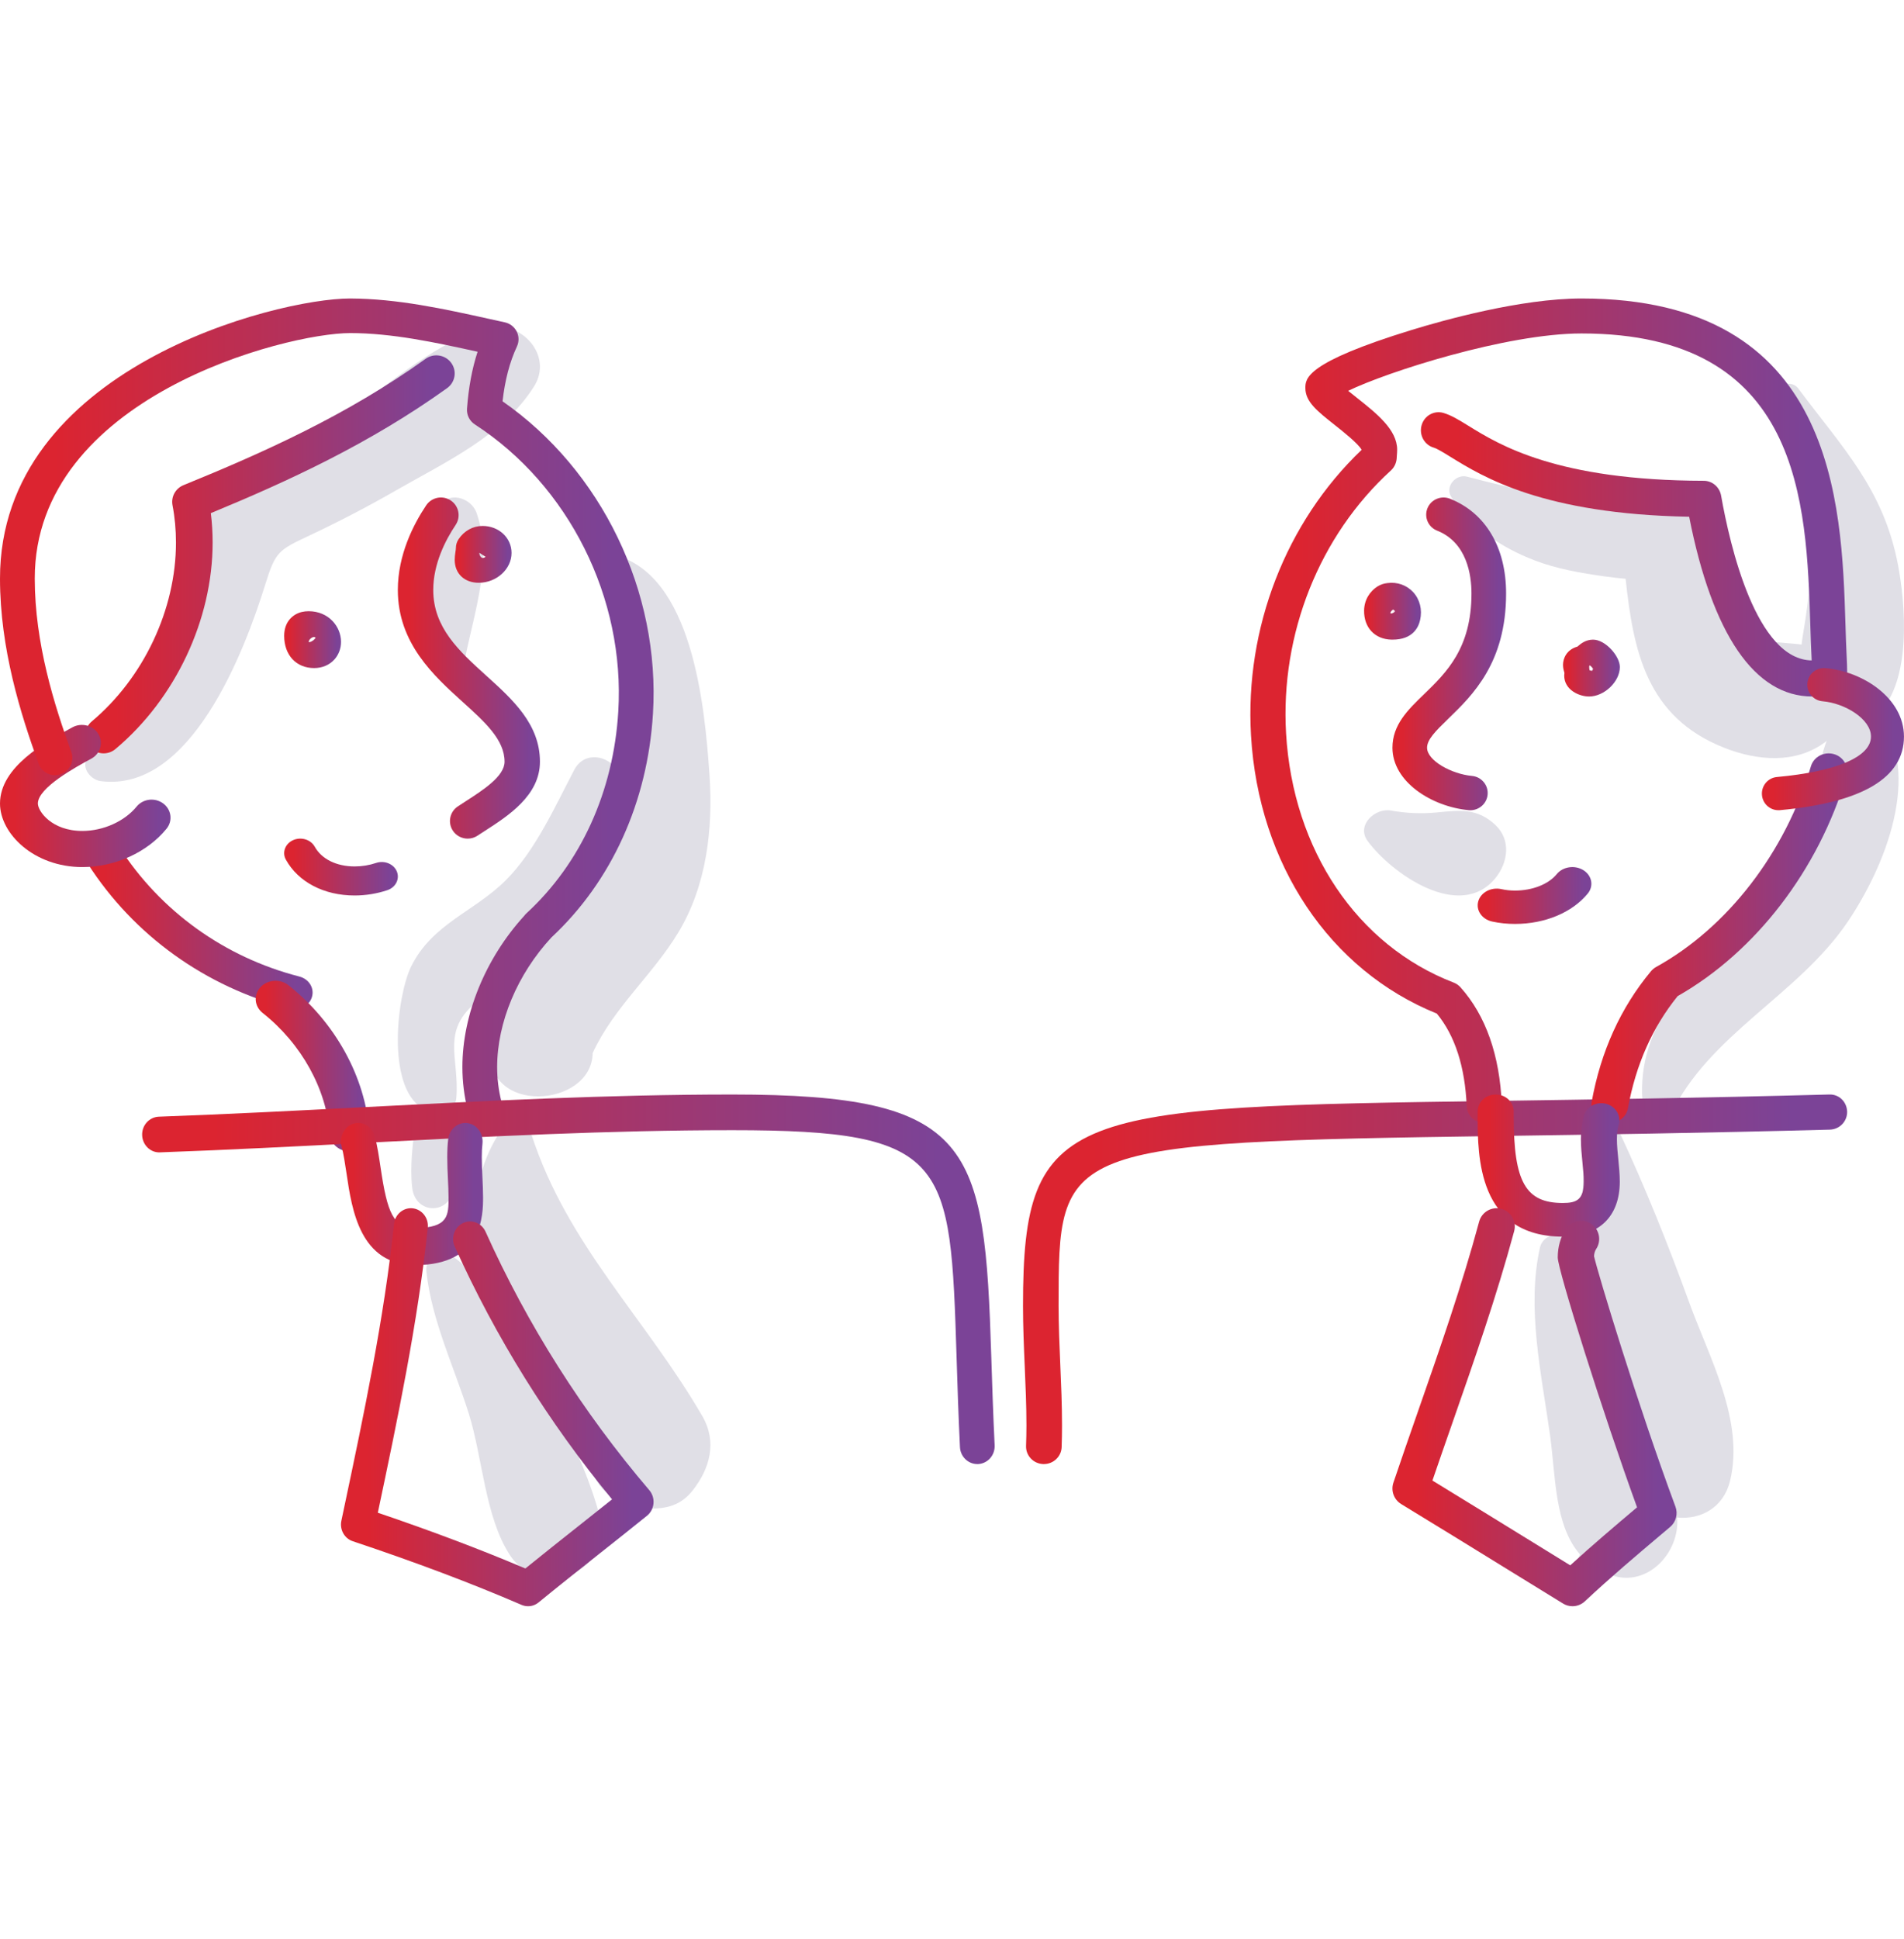<svg width="55" height="56" viewBox="0 0 55 56" fill="none" xmlns="http://www.w3.org/2000/svg">
<g clip-path="url(#clip0_2682_168829)">
<g clip-path="url(#clip1_2682_168829)">
<path d="M20.288 40.892C18.646 38.061 16.386 35.946 15.356 32.771C15.225 32.367 14.694 32.303 14.462 32.655C13.403 34.264 13.668 35.983 14.386 37.654C14.04 37.167 13.65 36.719 13.188 36.358C12.887 36.123 12.263 36.228 12.316 36.715C12.469 38.133 13.118 39.47 13.544 40.826C13.938 42.081 14.011 43.803 14.726 44.899C15.591 46.224 17.746 45.398 17.332 43.813C17.076 42.832 16.647 41.858 16.189 40.922C16.564 41.537 16.916 42.127 17.192 42.681C17.471 43.243 18.139 43.54 18.74 43.559C19.264 43.576 19.68 43.456 20.007 43.04C20.509 42.402 20.72 41.637 20.288 40.892Z" fill="#E0DFE6"/>
<path d="M54.248 20.62C55.237 19.659 55.041 17.415 54.821 16.282C54.397 14.105 53.215 12.922 51.95 11.223C51.704 10.892 51.144 11.201 51.386 11.555C52.62 13.35 52.439 16.248 52.087 18.291C52.07 18.389 52.055 18.498 52.042 18.611C51.421 18.533 50.751 18.588 50.256 18.15C49.302 17.306 49.816 15.947 49.203 14.997C48.599 14.063 47.588 14.329 46.658 14.381C45.149 14.466 43.822 14.139 42.377 13.764C42.054 13.68 41.728 14.052 41.925 14.356C42.496 15.232 43.356 15.806 44.329 16.181C44.976 16.43 45.672 16.548 46.354 16.644C46.555 16.673 46.757 16.693 46.958 16.713C47.181 18.761 47.542 20.707 49.819 21.597C50.764 21.967 51.87 22.066 52.724 21.427C52.738 21.416 52.752 21.404 52.766 21.392C52.513 22.08 52.428 22.808 52.199 23.536C51.788 24.843 51.1 25.851 50.151 26.812C48.697 28.284 47.193 29.749 47.466 31.995C47.51 32.362 48.049 32.635 48.251 32.209C49.368 29.852 51.946 28.74 53.382 26.605C54.441 25.032 55.542 22.366 54.275 20.649C54.266 20.638 54.256 20.63 54.248 20.62Z" fill="#E0DFE6"/>
<path d="M48.795 37.609C48.188 35.94 47.53 34.295 46.779 32.688C46.538 32.171 45.892 32.502 45.839 32.949C45.701 34.09 45.658 35.223 45.705 36.356C45.584 36.163 45.457 35.973 45.313 35.794C45.077 35.5 44.565 35.669 44.486 36.017C44.092 37.757 44.529 39.681 44.773 41.423C44.94 42.611 44.895 44.027 45.639 44.884C45.458 45.272 45.816 45.61 46.185 45.445C46.225 45.427 46.261 45.403 46.3 45.382C46.38 45.42 46.462 45.456 46.551 45.487C47.603 45.845 48.531 44.819 48.447 43.819C49.111 43.888 49.784 43.546 49.974 42.766C50.396 41.034 49.385 39.23 48.795 37.609Z" fill="#E0DFE6"/>
<path d="M20.495 22.378C20.36 20.426 20.015 16.533 17.686 16.012C17.54 15.979 17.379 16.146 17.477 16.293C18.601 17.989 18.697 21.268 18.128 23.456C18.102 23.111 18.032 22.76 17.91 22.405C17.714 21.834 16.904 21.629 16.59 22.227C16.029 23.295 15.468 24.558 14.618 25.41C13.702 26.329 12.491 26.667 11.877 27.907C11.48 28.709 11.146 31.32 12.182 31.992C12.087 32.076 12.017 32.202 11.999 32.372C11.932 33.017 11.834 33.648 11.907 34.294C11.995 35.085 13.015 35.087 13.103 34.294C13.175 33.649 13.078 33.016 13.01 32.372C12.999 32.27 12.968 32.184 12.925 32.113C13.073 32.044 13.166 31.888 13.181 31.711C13.286 30.506 12.661 29.707 13.941 28.798C14.255 28.575 14.588 28.401 14.922 28.23C14.551 28.806 14.271 29.45 14.184 30.244C13.968 32.215 17.098 31.991 17.12 30.407C17.735 29.078 18.847 28.164 19.599 26.917C20.41 25.571 20.602 23.933 20.495 22.378Z" fill="#E0DFE6"/>
<path d="M13.763 14.803C13.605 14.361 12.924 14.157 12.683 14.66C12.056 15.967 12.384 17.43 12.522 18.819C12.571 19.314 13.329 19.516 13.446 18.946C13.719 17.625 14.235 16.127 13.763 14.803Z" fill="#E0DFE6"/>
<path d="M14.134 9.47C12.625 9.819 11.39 11.023 10.102 11.849C8.914 12.611 7.255 13.269 6.242 14.237C5.454 14.99 5.544 16.675 5.192 17.701C4.654 19.268 3.888 20.75 2.602 21.815C2.276 22.085 2.583 22.512 2.908 22.555C5.509 22.894 7.062 18.814 7.668 16.86C7.957 15.928 8.047 15.883 8.939 15.463C9.794 15.061 10.628 14.626 11.447 14.156C12.873 13.338 14.534 12.578 15.428 11.156C15.985 10.271 15.068 9.254 14.134 9.47Z" fill="#E0DFE6"/>
<path d="M43.198 23.823C42.677 23.329 42.161 23.395 41.507 23.46C41.076 23.503 40.61 23.484 40.184 23.405C39.73 23.32 39.166 23.823 39.507 24.286C40.2 25.227 42.171 26.614 43.198 25.355C43.56 24.911 43.657 24.258 43.198 23.823Z" fill="#E0DFE6"/>
<path d="M8.506 29.142C8.459 29.142 8.411 29.136 8.364 29.124C5.938 28.5 3.868 27.015 2.535 24.941C2.388 24.712 2.472 24.418 2.722 24.283C2.971 24.148 3.293 24.224 3.44 24.453C4.634 26.312 6.483 27.642 8.647 28.198C8.926 28.27 9.089 28.535 9.01 28.791C8.946 29.003 8.735 29.142 8.506 29.142Z" fill="url(#paint0_linear_2682_168829)"/>
<path d="M2.993 21.754C2.843 21.754 2.694 21.691 2.589 21.57C2.399 21.35 2.427 21.02 2.649 20.833C4.151 19.573 5.083 17.594 5.083 15.667C5.083 15.3 5.05 14.937 4.983 14.589C4.937 14.345 5.069 14.104 5.301 14.009C7.596 13.074 10.032 11.985 12.294 10.361C12.529 10.191 12.862 10.243 13.033 10.477C13.205 10.71 13.153 11.037 12.916 11.207C10.693 12.803 8.332 13.892 6.09 14.817C6.125 15.097 6.142 15.381 6.142 15.667C6.142 17.892 5.067 20.177 3.335 21.629C3.236 21.713 3.114 21.754 2.993 21.754Z" fill="url(#paint1_linear_2682_168829)"/>
<path d="M2.379 25.037C0.977 25.037 0 24.07 0 23.202C0 22.141 1.311 21.428 2.094 21.001C2.356 20.859 2.691 20.945 2.841 21.195C2.991 21.446 2.9 21.764 2.637 21.907C2.175 22.158 1.094 22.747 1.094 23.202C1.094 23.421 1.489 23.994 2.379 23.994C2.982 23.994 3.597 23.718 3.946 23.291C4.131 23.064 4.476 23.023 4.714 23.2C4.953 23.377 4.996 23.704 4.81 23.931C4.253 24.614 3.322 25.037 2.379 25.037Z" fill="url(#paint2_linear_2682_168829)"/>
<path d="M13.509 24.216C13.345 24.216 13.182 24.137 13.084 23.99C12.927 23.756 12.991 23.44 13.226 23.285C13.299 23.236 13.377 23.186 13.456 23.135C13.954 22.814 14.575 22.415 14.575 21.996C14.575 21.363 14.014 20.855 13.364 20.268C12.53 19.513 11.492 18.574 11.492 17.036C11.492 16.027 11.937 15.15 12.311 14.592C12.468 14.358 12.785 14.295 13.02 14.451C13.255 14.607 13.318 14.923 13.162 15.157C12.867 15.597 12.515 16.282 12.515 17.036C12.515 18.124 13.261 18.8 14.052 19.515C14.812 20.202 15.597 20.912 15.597 21.995C15.597 22.969 14.68 23.558 14.011 23.989C13.935 24.037 13.862 24.084 13.793 24.131C13.706 24.189 13.607 24.216 13.509 24.216Z" fill="url(#paint3_linear_2682_168829)"/>
<path d="M9.074 19.291C8.557 19.291 8.209 18.916 8.209 18.36C8.209 17.943 8.47 17.731 8.715 17.672C8.78 17.657 8.846 17.649 8.913 17.649C9.5 17.649 9.851 18.099 9.851 18.535C9.851 18.727 9.782 18.909 9.658 19.045C9.514 19.204 9.306 19.291 9.074 19.291ZM9.07 18.394C9.046 18.394 8.988 18.413 8.947 18.465C8.92 18.501 8.917 18.533 8.919 18.54C8.919 18.54 8.941 18.543 8.941 18.543C9.026 18.523 9.086 18.465 9.118 18.414C9.102 18.403 9.084 18.395 9.07 18.394Z" fill="url(#paint4_linear_2682_168829)"/>
<path d="M13.829 16.828C13.414 16.828 13.135 16.562 13.135 16.166C13.135 16.095 13.144 16.016 13.156 15.935C13.162 15.898 13.169 15.861 13.169 15.826C13.169 15.734 13.196 15.645 13.247 15.569C13.41 15.326 13.663 15.187 13.94 15.187C14.409 15.187 14.777 15.529 14.777 15.967C14.777 16.434 14.343 16.828 13.829 16.828ZM13.846 15.962C13.846 16.046 13.904 16.112 13.94 16.112C13.98 16.112 14.015 16.09 14.025 16.078L13.846 15.962Z" fill="url(#paint5_linear_2682_168829)"/>
<path d="M10.245 25.858C9.36 25.858 8.617 25.471 8.258 24.823C8.143 24.616 8.237 24.364 8.466 24.26C8.696 24.157 8.976 24.241 9.091 24.448C9.289 24.806 9.72 25.019 10.245 25.019C10.455 25.019 10.669 24.984 10.864 24.918C11.104 24.837 11.372 24.946 11.463 25.163C11.553 25.38 11.431 25.622 11.191 25.704C10.892 25.805 10.565 25.858 10.245 25.858Z" fill="url(#paint6_linear_2682_168829)"/>
<path d="M13.996 32.425C13.772 32.425 13.568 32.275 13.51 32.049C13.409 31.651 13.357 31.235 13.357 30.811C13.357 29.299 14.024 27.671 15.143 26.445C15.162 26.419 15.183 26.395 15.207 26.373C16.777 24.93 17.72 22.861 17.86 20.548C18.059 17.272 16.433 14.017 13.716 12.255C13.563 12.155 13.476 11.981 13.49 11.799C13.536 11.188 13.636 10.646 13.796 10.157C12.576 9.887 11.319 9.618 10.115 9.618C8.257 9.619 1.001 11.472 1.004 16.707C1.005 18.575 1.569 20.365 2.06 21.715C2.155 21.975 2.02 22.261 1.759 22.355C1.499 22.449 1.211 22.315 1.117 22.055C0.597 20.628 0.001 18.731 6.61685e-07 16.707C-0.003 10.646 7.969 8.621 10.111 8.619C11.479 8.624 12.829 8.92 14.143 9.211L14.584 9.308C14.733 9.341 14.858 9.438 14.926 9.574C14.994 9.709 14.996 9.868 14.932 10.006C14.722 10.456 14.586 10.976 14.517 11.588C17.378 13.577 19.077 17.083 18.862 20.608C18.707 23.159 17.667 25.451 15.93 27.068C14.943 28.132 14.361 29.527 14.361 30.811C14.361 31.152 14.402 31.486 14.483 31.803C14.551 32.07 14.389 32.342 14.12 32.41C14.079 32.42 14.037 32.425 13.996 32.425Z" fill="url(#paint7_linear_2682_168829)"/>
<path d="M10.097 33.246C9.799 33.246 9.548 33.033 9.528 32.754C9.433 31.446 8.708 30.136 7.586 29.249C7.346 29.059 7.319 28.727 7.524 28.505C7.73 28.285 8.09 28.258 8.331 28.448C9.681 29.515 10.555 31.099 10.669 32.684C10.69 32.975 10.451 33.226 10.136 33.245C10.123 33.246 10.111 33.246 10.097 33.246Z" fill="url(#paint8_linear_2682_168829)"/>
<path d="M28.231 42.276C27.965 42.276 27.744 42.062 27.73 41.787C27.684 40.844 27.657 39.989 27.633 39.215C27.453 33.512 27.426 32.635 21.155 32.635C17.605 32.635 14.005 32.821 10.524 33.001C8.595 33.101 6.601 33.204 4.625 33.275C4.349 33.291 4.115 33.063 4.106 32.779C4.096 32.494 4.312 32.256 4.589 32.245C6.558 32.174 8.549 32.072 10.474 31.972C13.967 31.791 17.579 31.605 21.155 31.605C28.131 31.605 28.442 33.051 28.635 39.181C28.66 39.95 28.686 40.799 28.732 41.735C28.745 42.02 28.532 42.261 28.256 42.276C28.248 42.276 28.239 42.276 28.231 42.276Z" fill="url(#paint9_linear_2682_168829)"/>
<path d="M12.002 36.53C10.402 36.53 10.166 34.942 10.011 33.891C9.967 33.602 9.927 33.328 9.869 33.109C9.793 32.824 9.946 32.528 10.211 32.447C10.475 32.365 10.752 32.53 10.828 32.815C10.902 33.096 10.949 33.414 10.995 33.722C11.188 35.025 11.361 35.458 12.002 35.458C12.957 35.458 12.957 35.088 12.957 34.576C12.957 34.405 12.948 34.225 12.939 34.042C12.929 33.834 12.92 33.624 12.92 33.418C12.92 33.221 12.928 33.049 12.947 32.895C12.981 32.601 13.23 32.396 13.504 32.43C13.777 32.467 13.97 32.735 13.936 33.029C13.923 33.139 13.917 33.266 13.917 33.418C13.917 33.606 13.926 33.798 13.935 33.987C13.945 34.189 13.954 34.388 13.954 34.577C13.954 35.06 13.954 36.53 12.002 36.53Z" fill="url(#paint10_linear_2682_168829)"/>
<path d="M15.254 46.381C15.19 46.381 15.126 46.368 15.065 46.342C13.605 45.712 12.01 45.112 10.19 44.504C9.949 44.424 9.807 44.168 9.861 43.913L9.947 43.506C10.511 40.837 11.095 38.076 11.382 35.341C11.411 35.062 11.657 34.861 11.922 34.891C12.191 34.922 12.386 35.172 12.357 35.451C12.065 38.225 11.48 40.998 10.914 43.681C12.479 44.212 13.879 44.741 15.176 45.291C15.688 44.876 16.204 44.466 16.719 44.059C17.04 43.804 17.361 43.55 17.68 43.295C15.846 41.071 14.318 38.617 13.135 35.993C13.021 35.739 13.127 35.437 13.372 35.318C13.618 35.199 13.909 35.31 14.024 35.563C15.239 38.262 16.832 40.774 18.757 43.031C18.846 43.136 18.89 43.275 18.877 43.414C18.865 43.553 18.797 43.681 18.691 43.767C18.236 44.135 17.776 44.499 17.315 44.864C16.728 45.33 16.139 45.796 15.557 46.272C15.469 46.344 15.362 46.381 15.254 46.381Z" fill="url(#paint11_linear_2682_168829)"/>
<path d="M30.154 42.276C30.147 42.276 30.141 42.276 30.135 42.276C29.851 42.266 29.629 42.031 29.639 41.751C29.646 41.553 29.65 41.354 29.65 41.156C29.65 40.592 29.625 40.013 29.601 39.453C29.576 38.882 29.551 38.291 29.551 37.705C29.551 31.986 30.859 31.967 43.38 31.787C45.931 31.75 49.105 31.705 52.829 31.605C53.125 31.588 53.349 31.819 53.357 32.098C53.364 32.378 53.141 32.612 52.857 32.619C49.126 32.719 45.948 32.764 43.395 32.801C30.579 32.985 30.579 33.074 30.579 37.705C30.579 38.27 30.604 38.849 30.628 39.41C30.653 39.98 30.678 40.571 30.678 41.155C30.678 41.366 30.675 41.576 30.667 41.787C30.657 42.061 30.429 42.276 30.154 42.276Z" fill="url(#paint12_linear_2682_168829)"/>
<path d="M46.502 32.425C46.472 32.425 46.441 32.423 46.41 32.418C46.12 32.369 45.926 32.103 45.977 31.823C46.239 30.366 46.816 29.094 47.692 28.044C47.734 27.994 47.785 27.952 47.843 27.92C49.902 26.782 51.572 24.616 52.311 22.127C52.393 21.854 52.688 21.696 52.971 21.774C53.254 21.852 53.417 22.137 53.336 22.41C52.533 25.116 50.715 27.483 48.462 28.763C47.734 29.662 47.251 30.75 47.026 31.999C46.982 32.249 46.757 32.425 46.502 32.425Z" fill="url(#paint13_linear_2682_168829)"/>
<path d="M42.875 32.425C42.604 32.425 42.379 32.213 42.368 31.942C42.319 30.802 42.03 29.904 41.505 29.268C38.408 28.018 36.355 24.953 36.137 21.235C35.956 18.137 37.148 15.072 39.333 12.989C39.234 12.808 38.782 12.45 38.558 12.273C38.046 11.868 37.708 11.601 37.708 11.206C37.708 10.931 37.708 10.471 40.778 9.528C41.667 9.255 43.925 8.619 45.685 8.619C53.015 8.619 53.199 14.509 53.309 18.029C53.319 18.361 53.329 18.675 53.344 18.965C53.352 19.117 53.357 19.269 53.358 19.42C53.361 19.699 53.135 19.927 52.855 19.93C52.572 19.93 52.346 19.707 52.343 19.429C52.342 19.292 52.337 19.154 52.331 19.016C52.315 18.721 52.305 18.399 52.294 18.059C52.183 14.502 52.031 9.629 45.685 9.629C43.509 9.629 40.052 10.746 38.944 11.285C39.027 11.354 39.116 11.424 39.19 11.482C39.764 11.937 40.359 12.407 40.359 12.985C40.359 13.04 40.355 13.1 40.35 13.155L40.347 13.21C40.344 13.349 40.284 13.488 40.182 13.582C38.115 15.463 36.982 18.302 37.15 21.177C37.348 24.542 39.203 27.3 41.992 28.373C42.068 28.402 42.135 28.449 42.189 28.509C42.92 29.327 43.321 30.468 43.382 31.899C43.394 32.178 43.176 32.413 42.896 32.425C42.889 32.425 42.882 32.425 42.875 32.425Z" fill="url(#paint14_linear_2682_168829)"/>
<path d="M40.227 18.47C40.217 18.47 40.206 18.47 40.196 18.47C39.713 18.46 39.395 18.12 39.404 17.625C39.41 17.333 39.557 17.078 39.807 16.925C39.888 16.877 39.977 16.848 40.076 16.837C40.359 16.798 40.633 16.895 40.822 17.099C41.016 17.311 41.089 17.604 41.022 17.904C40.975 18.117 40.808 18.47 40.227 18.47ZM40.163 17.706C40.172 17.706 40.185 17.714 40.194 17.716C40.197 17.715 40.228 17.707 40.267 17.684L40.224 17.613C40.191 17.64 40.162 17.68 40.163 17.706ZM40.226 17.611L40.27 17.683C40.281 17.675 40.293 17.654 40.293 17.641C40.289 17.637 40.266 17.616 40.241 17.6C40.236 17.603 40.231 17.607 40.226 17.611L40.21 17.584L40.226 17.611ZM40.209 17.582L40.039 17.303L40.209 17.582Z" fill="url(#paint15_linear_2682_168829)"/>
<path d="M42.474 23.396C42.459 23.396 42.444 23.395 42.428 23.394C41.367 23.297 40.223 22.581 40.223 21.591C40.223 20.929 40.666 20.5 41.136 20.046C41.778 19.424 42.506 18.72 42.506 17.137C42.506 16.607 42.377 15.666 41.512 15.322C41.256 15.22 41.131 14.932 41.234 14.677C41.336 14.423 41.627 14.3 41.884 14.401C42.915 14.81 43.506 15.808 43.506 17.137C43.506 19.138 42.54 20.073 41.834 20.756C41.455 21.123 41.223 21.359 41.223 21.591C41.223 21.966 41.936 22.352 42.519 22.405C42.794 22.43 42.997 22.672 42.972 22.945C42.948 23.202 42.73 23.396 42.474 23.396Z" fill="url(#paint16_linear_2682_168829)"/>
<path d="M43.763 26.679C43.536 26.679 43.315 26.656 43.103 26.61C42.808 26.546 42.629 26.284 42.702 26.026C42.775 25.767 43.074 25.61 43.369 25.674C43.494 25.702 43.626 25.716 43.763 25.716C44.268 25.716 44.731 25.533 44.971 25.239C45.148 25.023 45.491 24.973 45.739 25.127C45.986 25.282 46.043 25.582 45.867 25.799C45.417 26.35 44.63 26.679 43.763 26.679Z" fill="url(#paint17_linear_2682_168829)"/>
<path d="M45.903 20.112C45.613 20.112 45.185 19.92 45.185 19.508C45.185 19.485 45.187 19.458 45.191 19.431C45.175 19.376 45.15 19.296 45.15 19.199C45.15 19.004 45.261 18.756 45.567 18.671C45.572 18.667 45.577 18.662 45.582 18.658C45.659 18.592 45.803 18.47 46.018 18.47C46.377 18.47 46.792 18.948 46.792 19.26C46.792 19.682 46.344 20.112 45.903 20.112ZM45.918 19.356C45.938 19.362 45.964 19.367 45.994 19.369C46.003 19.352 46.011 19.333 46.018 19.313C45.983 19.255 45.939 19.221 45.917 19.212C45.909 19.225 45.907 19.242 45.907 19.261C45.907 19.298 45.911 19.33 45.918 19.356ZM45.209 19.35C45.209 19.353 45.207 19.356 45.206 19.359C45.208 19.356 45.209 19.353 45.209 19.35Z" fill="url(#paint18_linear_2682_168829)"/>
<path d="M52.35 20.112C50.688 20.112 49.462 18.319 48.794 14.921C44.577 14.845 42.841 13.773 41.894 13.189C41.69 13.063 41.513 12.954 41.414 12.925C41.144 12.846 40.987 12.558 41.065 12.281C41.142 12.004 41.424 11.845 41.694 11.923C41.922 11.99 42.142 12.125 42.419 12.296C43.312 12.848 44.975 13.874 49.217 13.883C49.463 13.884 49.673 14.064 49.717 14.312C49.969 15.742 50.73 19.07 52.35 19.07C52.412 19.07 52.475 19.061 52.538 19.054C52.642 19.041 52.745 19.03 52.849 19.03C53.13 19.03 53.358 19.264 53.358 19.551C53.358 19.839 53.13 20.073 52.849 20.073C52.785 20.073 52.721 20.081 52.657 20.089C52.554 20.101 52.452 20.112 52.35 20.112Z" fill="url(#paint19_linear_2682_168829)"/>
<path d="M51.37 23.395C51.127 23.395 50.919 23.208 50.897 22.959C50.873 22.695 51.066 22.461 51.328 22.437C53.056 22.279 54.046 21.853 54.046 21.269C54.046 20.761 53.293 20.304 52.645 20.249C52.383 20.227 52.188 19.995 52.21 19.731C52.232 19.466 52.461 19.274 52.724 19.292C53.818 19.384 54.999 20.166 54.999 21.269C54.999 22.461 53.793 23.176 51.414 23.394C51.4 23.395 51.385 23.395 51.37 23.395Z" fill="url(#paint20_linear_2682_168829)"/>
<path d="M45.145 35.709C42.685 35.709 42.685 33.369 42.685 32.245V32.091C42.685 31.822 42.919 31.605 43.206 31.605C43.493 31.605 43.726 31.822 43.726 32.091V32.245C43.726 34.131 44.071 34.737 45.145 34.737C45.546 34.737 45.749 34.641 45.749 34.119C45.749 33.954 45.731 33.77 45.712 33.575C45.69 33.354 45.667 33.126 45.667 32.893C45.667 32.636 45.695 32.414 45.754 32.214C45.83 31.955 46.115 31.801 46.393 31.873C46.67 31.944 46.834 32.212 46.758 32.471C46.724 32.586 46.707 32.724 46.707 32.893C46.707 33.081 46.728 33.286 46.748 33.484C46.768 33.693 46.79 33.909 46.79 34.119C46.79 35.129 46.19 35.709 45.145 35.709Z" fill="url(#paint21_linear_2682_168829)"/>
<path d="M45.423 46.381C45.329 46.381 45.234 46.355 45.15 46.303L43.645 45.377C42.589 44.726 41.532 44.074 40.474 43.43C40.265 43.302 40.172 43.046 40.251 42.812C40.484 42.119 40.726 41.428 40.967 40.737C41.59 38.953 42.234 37.108 42.727 35.276C42.803 34.996 43.089 34.831 43.37 34.906C43.649 34.982 43.814 35.27 43.739 35.551C43.235 37.419 42.585 39.283 41.956 41.084C41.762 41.639 41.568 42.195 41.378 42.752C42.317 43.325 43.255 43.904 44.194 44.482L45.359 45.2C45.991 44.623 46.648 44.066 47.289 43.525C46.303 40.817 44.998 36.666 44.998 36.31C44.998 36.004 45.079 35.719 45.234 35.485C45.395 35.243 45.72 35.178 45.961 35.338C46.202 35.499 46.267 35.825 46.107 36.067C46.072 36.119 46.051 36.192 46.046 36.273C46.157 36.769 47.302 40.554 48.398 43.506C48.476 43.714 48.414 43.948 48.245 44.091L48.025 44.277C47.275 44.91 46.5 45.565 45.782 46.239C45.682 46.332 45.553 46.381 45.423 46.381Z" fill="url(#paint22_linear_2682_168829)"/>
</g>
</g>
<defs>
<linearGradient id="paint0_linear_2682_168829" x1="3.01" y1="24.216" x2="8.592" y2="24.216" gradientUnits="userSpaceOnUse">
<stop stop-color="#DC2430"/>
<stop offset="1" stop-color="#7B4397"/>
</linearGradient>
<linearGradient id="paint1_linear_2682_168829" x1="3.352" y1="10.261" x2="12.423" y2="10.261" gradientUnits="userSpaceOnUse">
<stop stop-color="#DC2430"/>
<stop offset="1" stop-color="#7B4397"/>
</linearGradient>
<linearGradient id="paint2_linear_2682_168829" x1="0.41" y1="20.933" x2="4.597" y2="20.933" gradientUnits="userSpaceOnUse">
<stop stop-color="#DC2430"/>
<stop offset="1" stop-color="#7B4397"/>
</linearGradient>
<linearGradient id="paint3_linear_2682_168829" x1="11.834" y1="14.366" x2="15.323" y2="14.366" gradientUnits="userSpaceOnUse">
<stop stop-color="#DC2430"/>
<stop offset="1" stop-color="#7B4397"/>
</linearGradient>
<linearGradient id="paint4_linear_2682_168829" x1="8.346" y1="17.649" x2="9.741" y2="17.649" gradientUnits="userSpaceOnUse">
<stop stop-color="#DC2430"/>
<stop offset="1" stop-color="#7B4397"/>
</linearGradient>
<linearGradient id="paint5_linear_2682_168829" x1="13.272" y1="15.187" x2="14.667" y2="15.187" gradientUnits="userSpaceOnUse">
<stop stop-color="#DC2430"/>
<stop offset="1" stop-color="#7B4397"/>
</linearGradient>
<linearGradient id="paint6_linear_2682_168829" x1="8.483" y1="24.216" x2="11.274" y2="24.216" gradientUnits="userSpaceOnUse">
<stop stop-color="#DC2430"/>
<stop offset="1" stop-color="#7B4397"/>
</linearGradient>
<linearGradient id="paint7_linear_2682_168829" x1="1.573" y1="8.619" x2="17.622" y2="8.619" gradientUnits="userSpaceOnUse">
<stop stop-color="#DC2430"/>
<stop offset="1" stop-color="#7B4397"/>
</linearGradient>
<linearGradient id="paint8_linear_2682_168829" x1="7.66" y1="28.321" x2="10.451" y2="28.321" gradientUnits="userSpaceOnUse">
<stop stop-color="#DC2430"/>
<stop offset="1" stop-color="#7B4397"/>
</linearGradient>
<linearGradient id="paint9_linear_2682_168829" x1="6.158" y1="31.605" x2="27.09" y2="31.605" gradientUnits="userSpaceOnUse">
<stop stop-color="#DC2430"/>
<stop offset="1" stop-color="#7B4397"/>
</linearGradient>
<linearGradient id="paint10_linear_2682_168829" x1="10.192" y1="32.425" x2="13.681" y2="32.425" gradientUnits="userSpaceOnUse">
<stop stop-color="#DC2430"/>
<stop offset="1" stop-color="#7B4397"/>
</linearGradient>
<linearGradient id="paint11_linear_2682_168829" x1="10.602" y1="34.888" x2="18.277" y2="34.888" gradientUnits="userSpaceOnUse">
<stop stop-color="#DC2430"/>
<stop offset="1" stop-color="#7B4397"/>
</linearGradient>
<linearGradient id="paint12_linear_2682_168829" x1="31.535" y1="31.605" x2="51.77" y2="31.605" gradientUnits="userSpaceOnUse">
<stop stop-color="#DC2430"/>
<stop offset="1" stop-color="#7B4397"/>
</linearGradient>
<linearGradient id="paint13_linear_2682_168829" x1="46.584" y1="21.754" x2="52.864" y2="21.754" gradientUnits="userSpaceOnUse">
<stop stop-color="#DC2430"/>
<stop offset="1" stop-color="#7B4397"/>
</linearGradient>
<linearGradient id="paint14_linear_2682_168829" x1="37.556" y1="8.619" x2="52.209" y2="8.619" gradientUnits="userSpaceOnUse">
<stop stop-color="#DC2430"/>
<stop offset="1" stop-color="#7B4397"/>
</linearGradient>
<linearGradient id="paint15_linear_2682_168829" x1="39.541" y1="16.828" x2="40.937" y2="16.828" gradientUnits="userSpaceOnUse">
<stop stop-color="#DC2430"/>
<stop offset="1" stop-color="#7B4397"/>
</linearGradient>
<linearGradient id="paint16_linear_2682_168829" x1="40.496" y1="14.366" x2="43.287" y2="14.366" gradientUnits="userSpaceOnUse">
<stop stop-color="#DC2430"/>
<stop offset="1" stop-color="#7B4397"/>
</linearGradient>
<linearGradient id="paint17_linear_2682_168829" x1="42.959" y1="25.037" x2="45.75" y2="25.037" gradientUnits="userSpaceOnUse">
<stop stop-color="#DC2430"/>
<stop offset="1" stop-color="#7B4397"/>
</linearGradient>
<linearGradient id="paint18_linear_2682_168829" x1="45.287" y1="18.47" x2="46.683" y2="18.47" gradientUnits="userSpaceOnUse">
<stop stop-color="#DC2430"/>
<stop offset="1" stop-color="#7B4397"/>
</linearGradient>
<linearGradient id="paint19_linear_2682_168829" x1="42.071" y1="11.903" x2="52.538" y2="11.903" gradientUnits="userSpaceOnUse">
<stop stop-color="#DC2430"/>
<stop offset="1" stop-color="#7B4397"/>
</linearGradient>
<linearGradient id="paint20_linear_2682_168829" x1="51.237" y1="19.291" x2="54.725" y2="19.291" gradientUnits="userSpaceOnUse">
<stop stop-color="#DC2430"/>
<stop offset="1" stop-color="#7B4397"/>
</linearGradient>
<linearGradient id="paint21_linear_2682_168829" x1="43.028" y1="31.605" x2="46.516" y2="31.605" gradientUnits="userSpaceOnUse">
<stop stop-color="#DC2430"/>
<stop offset="1" stop-color="#7B4397"/>
</linearGradient>
<linearGradient id="paint22_linear_2682_168829" x1="40.907" y1="34.888" x2="47.884" y2="34.888" gradientUnits="userSpaceOnUse">
<stop stop-color="#DC2430"/>
<stop offset="1" stop-color="#7B4397"/>
</linearGradient>
<clipPath id="clip0_2682_168829">
<rect width="55" height="55" fill="white" transform="translate(0 0.5)"/>
</clipPath>
<clipPath id="clip1_2682_168829">
<rect width="55" height="37.761" fill="white" transform="translate(0 8.619)"/>
</clipPath>
</defs>
</svg>

